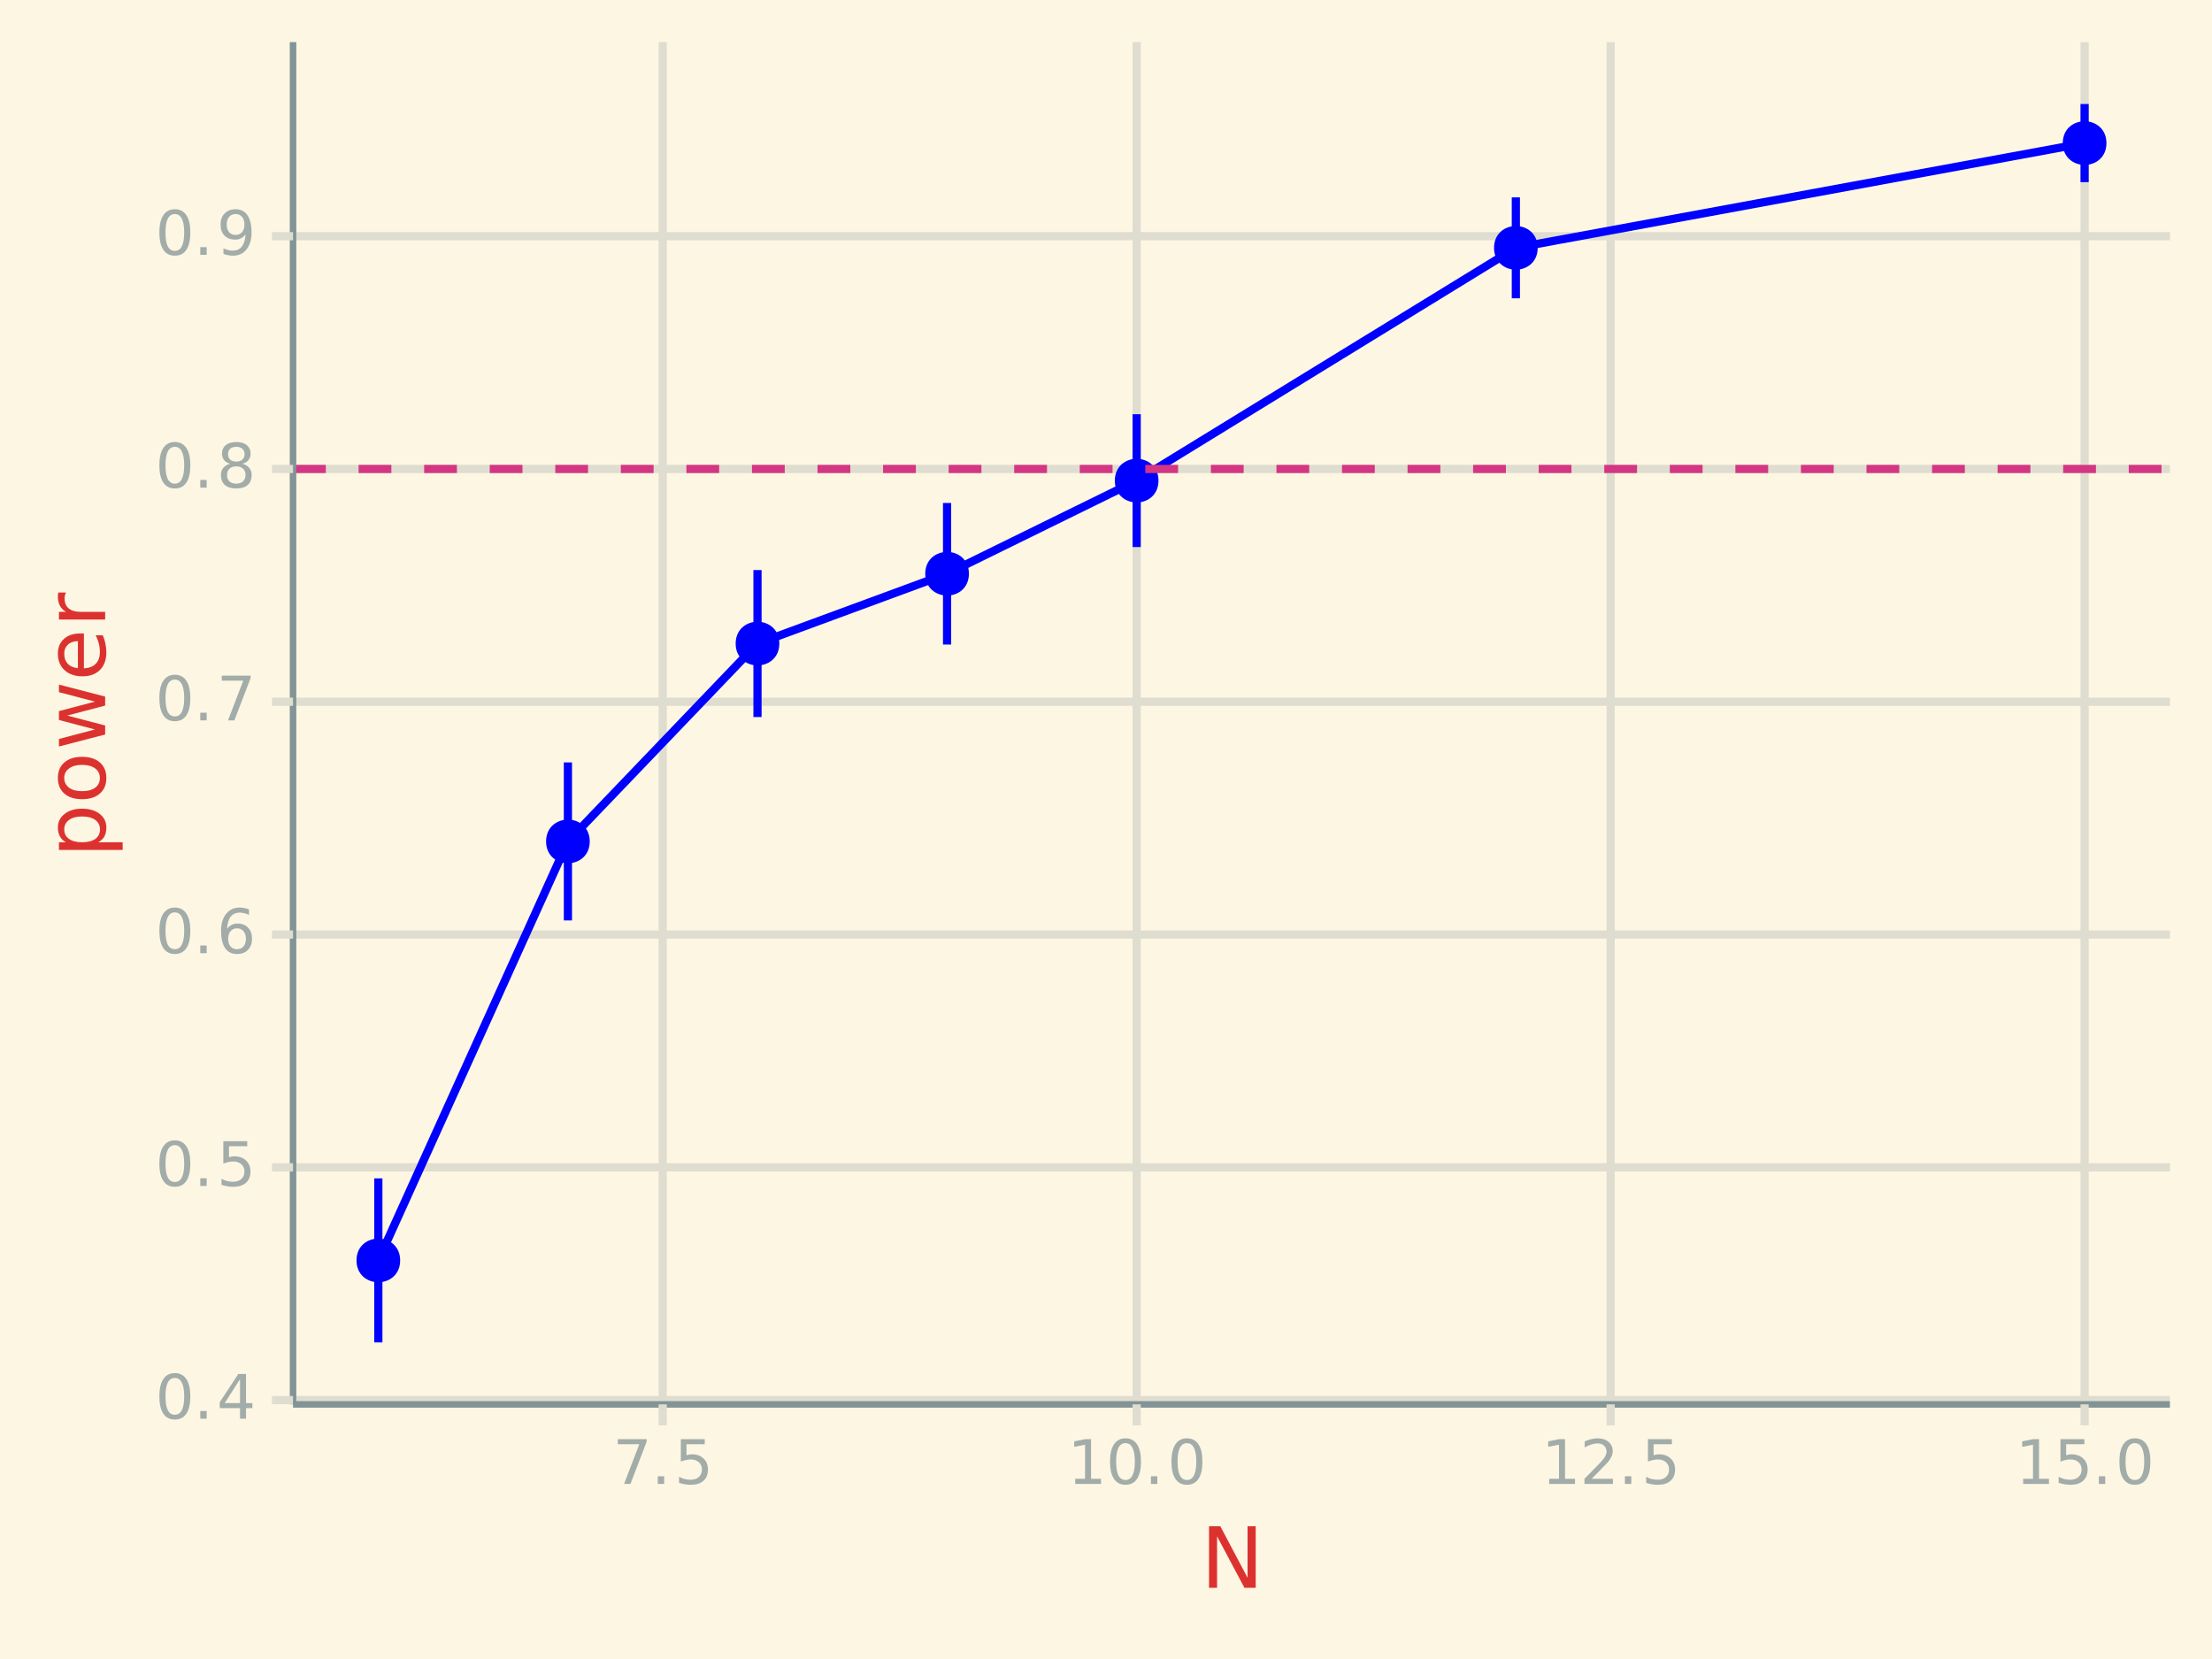 <?xml version="1.0" encoding="UTF-8"?>
<svg xmlns="http://www.w3.org/2000/svg" xmlns:xlink="http://www.w3.org/1999/xlink" width="288pt" height="216pt" viewBox="0 0 288 216" version="1.1">
<defs>
<g>
<symbol overflow="visible" id="glyph0-0">
<path style="stroke:none;" d="M 0.406 1.422 L 0.406 -5.641 L 4.406 -5.641 L 4.406 1.422 Z M 0.844 0.969 L 3.953 0.969 L 3.953 -5.188 L 0.844 -5.188 Z M 0.844 0.969 "/>
</symbol>
<symbol overflow="visible" id="glyph0-1">
<path style="stroke:none;" d="M 2.547 -5.312 C 2.141 -5.312 1.832 -5.109 1.625 -4.703 C 1.426 -4.305 1.328 -3.707 1.328 -2.906 C 1.328 -2.113 1.426 -1.516 1.625 -1.109 C 1.832 -0.711 2.141 -0.516 2.547 -0.516 C 2.953 -0.516 3.254 -0.711 3.453 -1.109 C 3.66 -1.516 3.766 -2.113 3.766 -2.906 C 3.766 -3.707 3.66 -4.305 3.453 -4.703 C 3.254 -5.109 2.953 -5.312 2.547 -5.312 Z M 2.547 -5.938 C 3.203 -5.938 3.703 -5.676 4.047 -5.156 C 4.391 -4.645 4.562 -3.895 4.562 -2.906 C 4.562 -1.926 4.391 -1.176 4.047 -0.656 C 3.703 -0.145 3.203 0.109 2.547 0.109 C 1.891 0.109 1.391 -0.145 1.047 -0.656 C 0.703 -1.176 0.531 -1.926 0.531 -2.906 C 0.531 -3.895 0.703 -4.645 1.047 -5.156 C 1.391 -5.676 1.891 -5.938 2.547 -5.938 Z M 2.547 -5.938 "/>
</symbol>
<symbol overflow="visible" id="glyph0-2">
<path style="stroke:none;" d="M 0.859 -1 L 1.688 -1 L 1.688 0 L 0.859 0 Z M 0.859 -1 "/>
</symbol>
<symbol overflow="visible" id="glyph0-3">
<path style="stroke:none;" d="M 3.031 -5.141 L 1.031 -2.031 L 3.031 -2.031 Z M 2.812 -5.828 L 3.812 -5.828 L 3.812 -2.031 L 4.641 -2.031 L 4.641 -1.375 L 3.812 -1.375 L 3.812 0 L 3.031 0 L 3.031 -1.375 L 0.391 -1.375 L 0.391 -2.141 Z M 2.812 -5.828 "/>
</symbol>
<symbol overflow="visible" id="glyph0-4">
<path style="stroke:none;" d="M 0.859 -5.828 L 3.969 -5.828 L 3.969 -5.172 L 1.594 -5.172 L 1.594 -3.734 C 1.707 -3.773 1.82 -3.805 1.938 -3.828 C 2.051 -3.848 2.164 -3.859 2.281 -3.859 C 2.926 -3.859 3.438 -3.676 3.812 -3.312 C 4.195 -2.957 4.391 -2.477 4.391 -1.875 C 4.391 -1.25 4.191 -0.758 3.797 -0.406 C 3.41 -0.062 2.863 0.109 2.156 0.109 C 1.906 0.109 1.656 0.086 1.406 0.047 C 1.156 0.004 0.895 -0.055 0.625 -0.141 L 0.625 -0.938 C 0.852 -0.801 1.094 -0.703 1.344 -0.641 C 1.594 -0.578 1.859 -0.547 2.141 -0.547 C 2.586 -0.547 2.941 -0.664 3.203 -0.906 C 3.473 -1.145 3.609 -1.469 3.609 -1.875 C 3.609 -2.281 3.473 -2.598 3.203 -2.828 C 2.941 -3.066 2.586 -3.188 2.141 -3.188 C 1.93 -3.188 1.719 -3.16 1.5 -3.109 C 1.289 -3.066 1.078 -3 0.859 -2.906 Z M 0.859 -5.828 "/>
</symbol>
<symbol overflow="visible" id="glyph0-5">
<path style="stroke:none;" d="M 2.641 -3.234 C 2.285 -3.234 2.004 -3.109 1.797 -2.859 C 1.586 -2.617 1.484 -2.289 1.484 -1.875 C 1.484 -1.457 1.586 -1.125 1.797 -0.875 C 2.004 -0.633 2.285 -0.516 2.641 -0.516 C 2.992 -0.516 3.273 -0.633 3.484 -0.875 C 3.691 -1.125 3.797 -1.457 3.797 -1.875 C 3.797 -2.289 3.691 -2.617 3.484 -2.859 C 3.273 -3.109 2.992 -3.234 2.641 -3.234 Z M 4.203 -5.703 L 4.203 -4.984 C 4.004 -5.078 3.805 -5.148 3.609 -5.203 C 3.41 -5.254 3.211 -5.281 3.016 -5.281 C 2.492 -5.281 2.094 -5.102 1.812 -4.75 C 1.539 -4.395 1.383 -3.863 1.344 -3.156 C 1.5 -3.383 1.691 -3.555 1.922 -3.672 C 2.148 -3.797 2.406 -3.859 2.688 -3.859 C 3.27 -3.859 3.734 -3.68 4.078 -3.328 C 4.422 -2.973 4.594 -2.488 4.594 -1.875 C 4.594 -1.27 4.414 -0.785 4.062 -0.422 C 3.707 -0.066 3.234 0.109 2.641 0.109 C 1.961 0.109 1.445 -0.145 1.094 -0.656 C 0.738 -1.176 0.562 -1.926 0.562 -2.906 C 0.562 -3.832 0.781 -4.566 1.219 -5.109 C 1.656 -5.66 2.242 -5.938 2.984 -5.938 C 3.18 -5.938 3.379 -5.914 3.578 -5.875 C 3.773 -5.844 3.984 -5.785 4.203 -5.703 Z M 4.203 -5.703 "/>
</symbol>
<symbol overflow="visible" id="glyph0-6">
<path style="stroke:none;" d="M 0.656 -5.828 L 4.406 -5.828 L 4.406 -5.5 L 2.297 0 L 1.469 0 L 3.453 -5.172 L 0.656 -5.172 Z M 0.656 -5.828 "/>
</symbol>
<symbol overflow="visible" id="glyph0-7">
<path style="stroke:none;" d="M 2.547 -2.766 C 2.172 -2.766 1.875 -2.664 1.656 -2.469 C 1.445 -2.27 1.344 -1.992 1.344 -1.641 C 1.344 -1.285 1.445 -1.008 1.656 -0.812 C 1.875 -0.613 2.172 -0.516 2.547 -0.516 C 2.922 -0.516 3.211 -0.613 3.422 -0.812 C 3.641 -1.02 3.75 -1.297 3.75 -1.641 C 3.75 -1.992 3.641 -2.27 3.422 -2.469 C 3.211 -2.664 2.922 -2.766 2.547 -2.766 Z M 1.75 -3.109 C 1.414 -3.191 1.156 -3.348 0.969 -3.578 C 0.781 -3.805 0.688 -4.086 0.688 -4.422 C 0.688 -4.891 0.848 -5.258 1.172 -5.531 C 1.504 -5.801 1.961 -5.938 2.547 -5.938 C 3.129 -5.938 3.582 -5.801 3.906 -5.531 C 4.238 -5.258 4.406 -4.891 4.406 -4.422 C 4.406 -4.086 4.312 -3.805 4.125 -3.578 C 3.938 -3.348 3.676 -3.191 3.344 -3.109 C 3.719 -3.016 4.008 -2.836 4.219 -2.578 C 4.438 -2.328 4.547 -2.016 4.547 -1.641 C 4.547 -1.078 4.375 -0.645 4.031 -0.344 C 3.688 -0.039 3.191 0.109 2.547 0.109 C 1.898 0.109 1.406 -0.039 1.062 -0.344 C 0.719 -0.645 0.547 -1.078 0.547 -1.641 C 0.547 -2.016 0.648 -2.328 0.859 -2.578 C 1.078 -2.836 1.375 -3.016 1.75 -3.109 Z M 1.469 -4.359 C 1.469 -4.055 1.562 -3.816 1.75 -3.641 C 1.938 -3.473 2.203 -3.391 2.547 -3.391 C 2.879 -3.391 3.141 -3.473 3.328 -3.641 C 3.523 -3.816 3.625 -4.055 3.625 -4.359 C 3.625 -4.66 3.523 -4.895 3.328 -5.062 C 3.141 -5.227 2.879 -5.312 2.547 -5.312 C 2.203 -5.312 1.938 -5.227 1.75 -5.062 C 1.562 -4.895 1.469 -4.66 1.469 -4.359 Z M 1.469 -4.359 "/>
</symbol>
<symbol overflow="visible" id="glyph0-8">
<path style="stroke:none;" d="M 0.875 -0.125 L 0.875 -0.844 C 1.07 -0.75 1.27 -0.676 1.469 -0.625 C 1.676 -0.57 1.879 -0.547 2.078 -0.547 C 2.598 -0.547 2.992 -0.723 3.266 -1.078 C 3.547 -1.43 3.707 -1.961 3.75 -2.672 C 3.594 -2.453 3.398 -2.281 3.172 -2.156 C 2.941 -2.039 2.688 -1.984 2.406 -1.984 C 1.82 -1.984 1.359 -2.156 1.016 -2.5 C 0.672 -2.852 0.5 -3.336 0.5 -3.953 C 0.5 -4.555 0.676 -5.035 1.031 -5.391 C 1.383 -5.754 1.859 -5.938 2.453 -5.938 C 3.129 -5.938 3.645 -5.676 4 -5.156 C 4.352 -4.645 4.531 -3.895 4.531 -2.906 C 4.531 -1.988 4.312 -1.254 3.875 -0.703 C 3.438 -0.16 2.848 0.109 2.109 0.109 C 1.91 0.109 1.707 0.086 1.5 0.047 C 1.301 0.016 1.094 -0.039 0.875 -0.125 Z M 2.453 -2.594 C 2.805 -2.594 3.086 -2.711 3.297 -2.953 C 3.504 -3.203 3.609 -3.535 3.609 -3.953 C 3.609 -4.367 3.504 -4.695 3.297 -4.938 C 3.086 -5.188 2.805 -5.312 2.453 -5.312 C 2.098 -5.312 1.816 -5.188 1.609 -4.938 C 1.398 -4.695 1.297 -4.367 1.297 -3.953 C 1.297 -3.535 1.398 -3.203 1.609 -2.953 C 1.816 -2.711 2.098 -2.594 2.453 -2.594 Z M 2.453 -2.594 "/>
</symbol>
<symbol overflow="visible" id="glyph0-9">
<path style="stroke:none;" d="M 1 -0.672 L 2.281 -0.672 L 2.281 -5.109 L 0.875 -4.828 L 0.875 -5.547 L 2.281 -5.828 L 3.062 -5.828 L 3.062 -0.672 L 4.359 -0.672 L 4.359 0 L 1 0 Z M 1 -0.672 "/>
</symbol>
<symbol overflow="visible" id="glyph0-10">
<path style="stroke:none;" d="M 1.531 -0.672 L 4.297 -0.672 L 4.297 0 L 0.594 0 L 0.594 -0.672 C 0.883 -0.973 1.289 -1.383 1.812 -1.906 C 2.332 -2.438 2.656 -2.773 2.781 -2.922 C 3.039 -3.203 3.219 -3.441 3.312 -3.641 C 3.414 -3.836 3.469 -4.031 3.469 -4.219 C 3.469 -4.531 3.359 -4.785 3.141 -4.984 C 2.922 -5.18 2.641 -5.281 2.297 -5.281 C 2.047 -5.281 1.781 -5.234 1.5 -5.141 C 1.227 -5.055 0.938 -4.926 0.625 -4.75 L 0.625 -5.547 C 0.945 -5.68 1.242 -5.781 1.516 -5.844 C 1.797 -5.906 2.051 -5.938 2.281 -5.938 C 2.883 -5.938 3.363 -5.785 3.719 -5.484 C 4.082 -5.18 4.266 -4.781 4.266 -4.281 C 4.266 -4.039 4.219 -3.812 4.125 -3.594 C 4.031 -3.375 3.867 -3.117 3.641 -2.828 C 3.566 -2.754 3.352 -2.535 3 -2.172 C 2.656 -1.816 2.164 -1.316 1.531 -0.672 Z M 1.531 -0.672 "/>
</symbol>
<symbol overflow="visible" id="glyph1-0">
<path style="stroke:none;" d="M 0.547 1.938 L 0.547 -7.75 L 6.047 -7.75 L 6.047 1.938 Z M 1.172 1.328 L 5.438 1.328 L 5.438 -7.141 L 1.172 -7.141 Z M 1.172 1.328 "/>
</symbol>
<symbol overflow="visible" id="glyph1-1">
<path style="stroke:none;" d="M 1.078 -8.016 L 2.547 -8.016 L 6.094 -1.312 L 6.094 -8.016 L 7.156 -8.016 L 7.156 0 L 5.688 0 L 2.125 -6.703 L 2.125 0 L 1.078 0 Z M 1.078 -8.016 "/>
</symbol>
<symbol overflow="visible" id="glyph2-0">
<path style="stroke:none;" d="M 1.938 -0.547 L -7.75 -0.547 L -7.75 -6.047 L 1.938 -6.047 Z M 1.328 -1.172 L 1.328 -5.438 L -7.141 -5.438 L -7.141 -1.172 Z M 1.328 -1.172 "/>
</symbol>
<symbol overflow="visible" id="glyph2-1">
<path style="stroke:none;" d="M -0.906 -2 L 2.281 -2 L 2.281 -1 L -6.016 -1 L -6.016 -2 L -5.109 -2 C -5.461 -2.195 -5.723 -2.453 -5.891 -2.766 C -6.066 -3.086 -6.156 -3.473 -6.156 -3.922 C -6.156 -4.648 -5.863 -5.238 -5.281 -5.688 C -4.707 -6.145 -3.945 -6.375 -3 -6.375 C -2.051 -6.375 -1.285 -6.145 -0.703 -5.688 C -0.129 -5.238 0.156 -4.648 0.156 -3.922 C 0.156 -3.473 0.07 -3.086 -0.094 -2.766 C -0.27 -2.453 -0.539 -2.195 -0.906 -2 Z M -3 -5.359 C -3.727 -5.359 -4.297 -5.207 -4.703 -4.906 C -5.117 -4.602 -5.328 -4.191 -5.328 -3.672 C -5.328 -3.148 -5.117 -2.738 -4.703 -2.438 C -4.297 -2.145 -3.727 -2 -3 -2 C -2.27 -2 -1.695 -2.145 -1.281 -2.438 C -0.875 -2.738 -0.672 -3.148 -0.672 -3.672 C -0.672 -4.191 -0.875 -4.602 -1.281 -4.906 C -1.695 -5.207 -2.27 -5.359 -3 -5.359 Z M -3 -5.359 "/>
</symbol>
<symbol overflow="visible" id="glyph2-2">
<path style="stroke:none;" d="M -5.328 -3.375 C -5.328 -2.844 -5.117 -2.422 -4.703 -2.109 C -4.285 -1.805 -3.719 -1.656 -3 -1.656 C -2.281 -1.656 -1.711 -1.805 -1.297 -2.109 C -0.891 -2.41 -0.688 -2.832 -0.688 -3.375 C -0.688 -3.895 -0.891 -4.305 -1.297 -4.609 C -1.711 -4.922 -2.281 -5.078 -3 -5.078 C -3.719 -5.078 -4.285 -4.922 -4.703 -4.609 C -5.117 -4.305 -5.328 -3.895 -5.328 -3.375 Z M -6.156 -3.375 C -6.156 -4.227 -5.875 -4.898 -5.312 -5.391 C -4.758 -5.879 -3.988 -6.125 -3 -6.125 C -2.02 -6.125 -1.25 -5.879 -0.688 -5.391 C -0.125 -4.898 0.156 -4.227 0.156 -3.375 C 0.156 -2.508 -0.125 -1.832 -0.688 -1.344 C -1.25 -0.852 -2.02 -0.609 -3 -0.609 C -3.988 -0.609 -4.758 -0.852 -5.312 -1.344 C -5.875 -1.832 -6.156 -2.508 -6.156 -3.375 Z M -6.156 -3.375 "/>
</symbol>
<symbol overflow="visible" id="glyph2-3">
<path style="stroke:none;" d="M -6.016 -0.469 L -6.016 -1.453 L -1.328 -2.688 L -6.016 -3.922 L -6.016 -5.078 L -1.328 -6.312 L -6.016 -7.547 L -6.016 -8.531 L 0 -6.969 L 0 -5.797 L -4.938 -4.5 L 0 -3.203 L 0 -2.031 Z M -6.016 -0.469 "/>
</symbol>
<symbol overflow="visible" id="glyph2-4">
<path style="stroke:none;" d="M -3.25 -6.188 L -2.766 -6.188 L -2.766 -1.641 C -2.086 -1.68 -1.57 -1.883 -1.219 -2.25 C -0.863 -2.613 -0.688 -3.125 -0.688 -3.781 C -0.688 -4.164 -0.734 -4.535 -0.828 -4.891 C -0.922 -5.242 -1.055 -5.598 -1.234 -5.953 L -0.312 -5.953 C -0.156 -5.598 -0.039 -5.234 0.031 -4.859 C 0.113 -4.484 0.156 -4.109 0.156 -3.734 C 0.156 -2.766 -0.117 -2 -0.672 -1.438 C -1.234 -0.883 -1.992 -0.609 -2.953 -0.609 C -3.93 -0.609 -4.707 -0.875 -5.281 -1.406 C -5.863 -1.938 -6.156 -2.656 -6.156 -3.562 C -6.156 -4.363 -5.895 -5 -5.375 -5.469 C -4.852 -5.945 -4.145 -6.188 -3.25 -6.188 Z M -3.547 -5.188 C -4.086 -5.188 -4.52 -5.035 -4.844 -4.734 C -5.164 -4.441 -5.328 -4.051 -5.328 -3.562 C -5.328 -3.008 -5.172 -2.566 -4.859 -2.234 C -4.547 -1.91 -4.109 -1.723 -3.547 -1.672 Z M -3.547 -5.188 "/>
</symbol>
<symbol overflow="visible" id="glyph2-5">
<path style="stroke:none;" d="M -5.094 -4.516 C -5.156 -4.41 -5.203 -4.289 -5.234 -4.156 C -5.266 -4.031 -5.281 -3.891 -5.281 -3.734 C -5.281 -3.172 -5.098 -2.738 -4.734 -2.438 C -4.367 -2.145 -3.848 -2 -3.172 -2 L 0 -2 L 0 -1 L -6.016 -1 L -6.016 -2 L -5.078 -2 C -5.441 -2.195 -5.711 -2.461 -5.891 -2.797 C -6.066 -3.129 -6.156 -3.535 -6.156 -4.016 C -6.156 -4.086 -6.148 -4.16 -6.141 -4.234 C -6.141 -4.316 -6.129 -4.41 -6.109 -4.516 Z M -5.094 -4.516 "/>
</symbol>
</g>
<clipPath id="clip1">
  <path d="M 38.152 5.48 L 282.523 5.48 L 282.523 182.852 L 38.152 182.852 Z M 38.152 5.48 "/>
</clipPath>
<clipPath id="clip2">
  <path d="M 38.152 181 L 282.523 181 L 282.523 182.852 L 38.152 182.852 Z M 38.152 181 "/>
</clipPath>
<clipPath id="clip3">
  <path d="M 38.152 151 L 282.523 151 L 282.523 153 L 38.152 153 Z M 38.152 151 "/>
</clipPath>
<clipPath id="clip4">
  <path d="M 38.152 121 L 282.523 121 L 282.523 123 L 38.152 123 Z M 38.152 121 "/>
</clipPath>
<clipPath id="clip5">
  <path d="M 38.152 90 L 282.523 90 L 282.523 92 L 38.152 92 Z M 38.152 90 "/>
</clipPath>
<clipPath id="clip6">
  <path d="M 38.152 60 L 282.523 60 L 282.523 62 L 38.152 62 Z M 38.152 60 "/>
</clipPath>
<clipPath id="clip7">
  <path d="M 38.152 30 L 282.523 30 L 282.523 32 L 38.152 32 Z M 38.152 30 "/>
</clipPath>
<clipPath id="clip8">
  <path d="M 85 5.48 L 87 5.48 L 87 182.852 L 85 182.852 Z M 85 5.48 "/>
</clipPath>
<clipPath id="clip9">
  <path d="M 147 5.48 L 149 5.48 L 149 182.852 L 147 182.852 Z M 147 5.48 "/>
</clipPath>
<clipPath id="clip10">
  <path d="M 209 5.48 L 211 5.48 L 211 182.852 L 209 182.852 Z M 209 5.48 "/>
</clipPath>
<clipPath id="clip11">
  <path d="M 270 5.48 L 272 5.48 L 272 182.852 L 270 182.852 Z M 270 5.48 "/>
</clipPath>
<clipPath id="clip12">
  <path d="M 38.152 60 L 282.523 60 L 282.523 62 L 38.152 62 Z M 38.152 60 "/>
</clipPath>
</defs>
<g id="surface37">
<rect x="0" y="0" width="288" height="216" style="fill:rgb(100%,100%,100%);fill-opacity:1;stroke:none;"/>
<rect x="0" y="0" width="288" height="216" style="fill:rgb(99.216%,96.471%,89.02%);fill-opacity:1;stroke:none;"/>
<path style="fill:none;stroke-width:1.067;stroke-linecap:round;stroke-linejoin:round;stroke:rgb(99.216%,96.471%,89.02%);stroke-opacity:1;stroke-miterlimit:10;" d="M 0 216 L 288 216 L 288 0 L 0 0 Z M 0 216 "/>
<g clip-path="url(#clip1)" clip-rule="nonzero">
<path style="fill-rule:nonzero;fill:rgb(99.216%,96.471%,89.02%);fill-opacity:1;stroke-width:1.067;stroke-linecap:round;stroke-linejoin:round;stroke:rgb(99.216%,96.471%,89.02%);stroke-opacity:1;stroke-miterlimit:10;" d="M 38.152 182.848 L 282.523 182.848 L 282.523 5.477 L 38.152 5.477 Z M 38.152 182.848 "/>
</g>
<g clip-path="url(#clip2)" clip-rule="nonzero">
<path style="fill:none;stroke-width:1.067;stroke-linecap:butt;stroke-linejoin:round;stroke:rgb(87.451%,86.667%,81.569%);stroke-opacity:1;stroke-miterlimit:10;" d="M 38.152 182.289 L 282.52 182.289 "/>
</g>
<g clip-path="url(#clip3)" clip-rule="nonzero">
<path style="fill:none;stroke-width:1.067;stroke-linecap:butt;stroke-linejoin:round;stroke:rgb(87.451%,86.667%,81.569%);stroke-opacity:1;stroke-miterlimit:10;" d="M 38.152 151.984 L 282.52 151.984 "/>
</g>
<g clip-path="url(#clip4)" clip-rule="nonzero">
<path style="fill:none;stroke-width:1.067;stroke-linecap:butt;stroke-linejoin:round;stroke:rgb(87.451%,86.667%,81.569%);stroke-opacity:1;stroke-miterlimit:10;" d="M 38.152 121.676 L 282.52 121.676 "/>
</g>
<g clip-path="url(#clip5)" clip-rule="nonzero">
<path style="fill:none;stroke-width:1.067;stroke-linecap:butt;stroke-linejoin:round;stroke:rgb(87.451%,86.667%,81.569%);stroke-opacity:1;stroke-miterlimit:10;" d="M 38.152 91.367 L 282.52 91.367 "/>
</g>
<g clip-path="url(#clip6)" clip-rule="nonzero">
<path style="fill:none;stroke-width:1.067;stroke-linecap:butt;stroke-linejoin:round;stroke:rgb(87.451%,86.667%,81.569%);stroke-opacity:1;stroke-miterlimit:10;" d="M 38.152 61.062 L 282.52 61.062 "/>
</g>
<g clip-path="url(#clip7)" clip-rule="nonzero">
<path style="fill:none;stroke-width:1.067;stroke-linecap:butt;stroke-linejoin:round;stroke:rgb(87.451%,86.667%,81.569%);stroke-opacity:1;stroke-miterlimit:10;" d="M 38.152 30.754 L 282.52 30.754 "/>
</g>
<g clip-path="url(#clip8)" clip-rule="nonzero">
<path style="fill:none;stroke-width:1.067;stroke-linecap:butt;stroke-linejoin:round;stroke:rgb(87.451%,86.667%,81.569%);stroke-opacity:1;stroke-miterlimit:10;" d="M 86.285 182.848 L 86.285 5.48 "/>
</g>
<g clip-path="url(#clip9)" clip-rule="nonzero">
<path style="fill:none;stroke-width:1.067;stroke-linecap:butt;stroke-linejoin:round;stroke:rgb(87.451%,86.667%,81.569%);stroke-opacity:1;stroke-miterlimit:10;" d="M 147.992 182.848 L 147.992 5.48 "/>
</g>
<g clip-path="url(#clip10)" clip-rule="nonzero">
<path style="fill:none;stroke-width:1.067;stroke-linecap:butt;stroke-linejoin:round;stroke:rgb(87.451%,86.667%,81.569%);stroke-opacity:1;stroke-miterlimit:10;" d="M 209.703 182.848 L 209.703 5.48 "/>
</g>
<g clip-path="url(#clip11)" clip-rule="nonzero">
<path style="fill:none;stroke-width:1.067;stroke-linecap:butt;stroke-linejoin:round;stroke:rgb(87.451%,86.667%,81.569%);stroke-opacity:1;stroke-miterlimit:10;" d="M 271.414 182.848 L 271.414 5.48 "/>
</g>
<path style="fill:none;stroke-width:1.067;stroke-linecap:butt;stroke-linejoin:round;stroke:rgb(0%,0%,100%);stroke-opacity:1;stroke-miterlimit:10;" d="M 49.258 164.105 L 73.941 109.555 L 98.625 83.793 L 123.309 74.699 L 147.992 62.578 L 197.363 32.27 L 271.414 18.633 "/>
<path style="fill:none;stroke-width:1.067;stroke-linecap:butt;stroke-linejoin:round;stroke:rgb(0%,0%,100%);stroke-opacity:1;stroke-miterlimit:10;" d="M 49.258 153.426 L 49.258 153.426 "/>
<path style="fill:none;stroke-width:1.067;stroke-linecap:butt;stroke-linejoin:round;stroke:rgb(0%,0%,100%);stroke-opacity:1;stroke-miterlimit:10;" d="M 49.258 153.426 L 49.258 174.785 "/>
<path style="fill:none;stroke-width:1.067;stroke-linecap:butt;stroke-linejoin:round;stroke:rgb(0%,0%,100%);stroke-opacity:1;stroke-miterlimit:10;" d="M 49.258 174.785 L 49.258 174.785 "/>
<path style="fill:none;stroke-width:1.067;stroke-linecap:butt;stroke-linejoin:round;stroke:rgb(0%,0%,100%);stroke-opacity:1;stroke-miterlimit:10;" d="M 73.941 99.266 L 73.941 99.266 "/>
<path style="fill:none;stroke-width:1.067;stroke-linecap:butt;stroke-linejoin:round;stroke:rgb(0%,0%,100%);stroke-opacity:1;stroke-miterlimit:10;" d="M 73.941 99.266 L 73.941 119.84 "/>
<path style="fill:none;stroke-width:1.067;stroke-linecap:butt;stroke-linejoin:round;stroke:rgb(0%,0%,100%);stroke-opacity:1;stroke-miterlimit:10;" d="M 73.941 119.84 L 73.941 119.84 "/>
<path style="fill:none;stroke-width:1.067;stroke-linecap:butt;stroke-linejoin:round;stroke:rgb(0%,0%,100%);stroke-opacity:1;stroke-miterlimit:10;" d="M 98.625 74.223 L 98.625 74.223 "/>
<path style="fill:none;stroke-width:1.067;stroke-linecap:butt;stroke-linejoin:round;stroke:rgb(0%,0%,100%);stroke-opacity:1;stroke-miterlimit:10;" d="M 98.625 74.223 L 98.625 93.359 "/>
<path style="fill:none;stroke-width:1.067;stroke-linecap:butt;stroke-linejoin:round;stroke:rgb(0%,0%,100%);stroke-opacity:1;stroke-miterlimit:10;" d="M 98.625 93.359 L 98.625 93.359 "/>
<path style="fill:none;stroke-width:1.067;stroke-linecap:butt;stroke-linejoin:round;stroke:rgb(0%,0%,100%);stroke-opacity:1;stroke-miterlimit:10;" d="M 123.309 65.484 L 123.309 65.484 "/>
<path style="fill:none;stroke-width:1.067;stroke-linecap:butt;stroke-linejoin:round;stroke:rgb(0%,0%,100%);stroke-opacity:1;stroke-miterlimit:10;" d="M 123.309 65.484 L 123.309 83.918 "/>
<path style="fill:none;stroke-width:1.067;stroke-linecap:butt;stroke-linejoin:round;stroke:rgb(0%,0%,100%);stroke-opacity:1;stroke-miterlimit:10;" d="M 123.309 83.918 L 123.309 83.918 "/>
<path style="fill:none;stroke-width:1.067;stroke-linecap:butt;stroke-linejoin:round;stroke:rgb(0%,0%,100%);stroke-opacity:1;stroke-miterlimit:10;" d="M 147.992 53.926 L 147.992 53.926 "/>
<path style="fill:none;stroke-width:1.067;stroke-linecap:butt;stroke-linejoin:round;stroke:rgb(0%,0%,100%);stroke-opacity:1;stroke-miterlimit:10;" d="M 147.992 53.926 L 147.992 71.227 "/>
<path style="fill:none;stroke-width:1.067;stroke-linecap:butt;stroke-linejoin:round;stroke:rgb(0%,0%,100%);stroke-opacity:1;stroke-miterlimit:10;" d="M 147.992 71.227 L 147.992 71.227 "/>
<path style="fill:none;stroke-width:1.067;stroke-linecap:butt;stroke-linejoin:round;stroke:rgb(0%,0%,100%);stroke-opacity:1;stroke-miterlimit:10;" d="M 197.363 25.699 L 197.363 25.699 "/>
<path style="fill:none;stroke-width:1.067;stroke-linecap:butt;stroke-linejoin:round;stroke:rgb(0%,0%,100%);stroke-opacity:1;stroke-miterlimit:10;" d="M 197.363 25.699 L 197.363 38.84 "/>
<path style="fill:none;stroke-width:1.067;stroke-linecap:butt;stroke-linejoin:round;stroke:rgb(0%,0%,100%);stroke-opacity:1;stroke-miterlimit:10;" d="M 197.363 38.84 L 197.363 38.84 "/>
<path style="fill:none;stroke-width:1.067;stroke-linecap:butt;stroke-linejoin:round;stroke:rgb(0%,0%,100%);stroke-opacity:1;stroke-miterlimit:10;" d="M 271.414 13.543 L 271.414 13.543 "/>
<path style="fill:none;stroke-width:1.067;stroke-linecap:butt;stroke-linejoin:round;stroke:rgb(0%,0%,100%);stroke-opacity:1;stroke-miterlimit:10;" d="M 271.414 13.543 L 271.414 23.719 "/>
<path style="fill:none;stroke-width:1.067;stroke-linecap:butt;stroke-linejoin:round;stroke:rgb(0%,0%,100%);stroke-opacity:1;stroke-miterlimit:10;" d="M 271.414 23.719 L 271.414 23.719 "/>
<path style="fill-rule:nonzero;fill:rgb(0%,0%,100%);fill-opacity:1;stroke-width:0.709;stroke-linecap:round;stroke-linejoin:round;stroke:rgb(0%,0%,100%);stroke-opacity:1;stroke-miterlimit:10;" d="M 51.746 164.105 C 51.746 167.426 46.77 167.426 46.77 164.105 C 46.77 160.789 51.746 160.789 51.746 164.105 "/>
<path style="fill-rule:nonzero;fill:rgb(0%,0%,100%);fill-opacity:1;stroke-width:0.709;stroke-linecap:round;stroke-linejoin:round;stroke:rgb(0%,0%,100%);stroke-opacity:1;stroke-miterlimit:10;" d="M 76.43 109.555 C 76.43 112.871 71.453 112.871 71.453 109.555 C 71.453 106.234 76.43 106.234 76.43 109.555 "/>
<path style="fill-rule:nonzero;fill:rgb(0%,0%,100%);fill-opacity:1;stroke-width:0.709;stroke-linecap:round;stroke-linejoin:round;stroke:rgb(0%,0%,100%);stroke-opacity:1;stroke-miterlimit:10;" d="M 101.113 83.793 C 101.113 87.109 96.137 87.109 96.137 83.793 C 96.137 80.473 101.113 80.473 101.113 83.793 "/>
<path style="fill-rule:nonzero;fill:rgb(0%,0%,100%);fill-opacity:1;stroke-width:0.709;stroke-linecap:round;stroke-linejoin:round;stroke:rgb(0%,0%,100%);stroke-opacity:1;stroke-miterlimit:10;" d="M 125.797 74.699 C 125.797 78.016 120.82 78.016 120.82 74.699 C 120.82 71.383 125.797 71.383 125.797 74.699 "/>
<path style="fill-rule:nonzero;fill:rgb(0%,0%,100%);fill-opacity:1;stroke-width:0.709;stroke-linecap:round;stroke-linejoin:round;stroke:rgb(0%,0%,100%);stroke-opacity:1;stroke-miterlimit:10;" d="M 150.48 62.578 C 150.48 65.895 145.504 65.895 145.504 62.578 C 145.504 59.258 150.48 59.258 150.48 62.578 "/>
<path style="fill-rule:nonzero;fill:rgb(0%,0%,100%);fill-opacity:1;stroke-width:0.709;stroke-linecap:round;stroke-linejoin:round;stroke:rgb(0%,0%,100%);stroke-opacity:1;stroke-miterlimit:10;" d="M 199.852 32.27 C 199.852 35.586 194.875 35.586 194.875 32.27 C 194.875 28.953 199.852 28.953 199.852 32.27 "/>
<path style="fill-rule:nonzero;fill:rgb(0%,0%,100%);fill-opacity:1;stroke-width:0.709;stroke-linecap:round;stroke-linejoin:round;stroke:rgb(0%,0%,100%);stroke-opacity:1;stroke-miterlimit:10;" d="M 273.902 18.633 C 273.902 21.949 268.926 21.949 268.926 18.633 C 268.926 15.312 273.902 15.312 273.902 18.633 "/>
<g clip-path="url(#clip12)" clip-rule="nonzero">
<path style="fill:none;stroke-width:1.067;stroke-linecap:butt;stroke-linejoin:round;stroke:rgb(82.745%,21.176%,50.98%);stroke-opacity:1;stroke-dasharray:4.268,4.268;stroke-miterlimit:10;" d="M 38.152 61.062 L 282.52 61.062 "/>
</g>
<path style="fill:none;stroke-width:0.854;stroke-linecap:butt;stroke-linejoin:round;stroke:rgb(51.373%,58.039%,58.824%);stroke-opacity:1;stroke-miterlimit:10;" d="M 38.152 182.848 L 38.152 5.48 "/>
<g style="fill:rgb(63.529%,67.451%,66.275%);fill-opacity:1;">
  <use xlink:href="#glyph0-1" x="20.219" y="184.715"/>
  <use xlink:href="#glyph0-2" x="25.219" y="184.715"/>
  <use xlink:href="#glyph0-3" x="28.219" y="184.715"/>
</g>
<g style="fill:rgb(63.529%,67.451%,66.275%);fill-opacity:1;">
  <use xlink:href="#glyph0-1" x="20.219" y="154.41"/>
  <use xlink:href="#glyph0-2" x="25.219" y="154.41"/>
  <use xlink:href="#glyph0-4" x="28.219" y="154.41"/>
</g>
<g style="fill:rgb(63.529%,67.451%,66.275%);fill-opacity:1;">
  <use xlink:href="#glyph0-1" x="20.219" y="124.102"/>
  <use xlink:href="#glyph0-2" x="25.219" y="124.102"/>
  <use xlink:href="#glyph0-5" x="28.219" y="124.102"/>
</g>
<g style="fill:rgb(63.529%,67.451%,66.275%);fill-opacity:1;">
  <use xlink:href="#glyph0-1" x="20.219" y="93.793"/>
  <use xlink:href="#glyph0-2" x="25.219" y="93.793"/>
  <use xlink:href="#glyph0-6" x="28.219" y="93.793"/>
</g>
<g style="fill:rgb(63.529%,67.451%,66.275%);fill-opacity:1;">
  <use xlink:href="#glyph0-1" x="20.219" y="63.488"/>
  <use xlink:href="#glyph0-2" x="25.219" y="63.488"/>
  <use xlink:href="#glyph0-7" x="28.219" y="63.488"/>
</g>
<g style="fill:rgb(63.529%,67.451%,66.275%);fill-opacity:1;">
  <use xlink:href="#glyph0-1" x="20.219" y="33.18"/>
  <use xlink:href="#glyph0-2" x="25.219" y="33.18"/>
  <use xlink:href="#glyph0-8" x="28.219" y="33.18"/>
</g>
<path style="fill:none;stroke-width:1.067;stroke-linecap:butt;stroke-linejoin:round;stroke:rgb(87.451%,86.667%,81.569%);stroke-opacity:1;stroke-miterlimit:10;" d="M 35.41 182.289 L 38.152 182.289 "/>
<path style="fill:none;stroke-width:1.067;stroke-linecap:butt;stroke-linejoin:round;stroke:rgb(87.451%,86.667%,81.569%);stroke-opacity:1;stroke-miterlimit:10;" d="M 35.41 151.984 L 38.152 151.984 "/>
<path style="fill:none;stroke-width:1.067;stroke-linecap:butt;stroke-linejoin:round;stroke:rgb(87.451%,86.667%,81.569%);stroke-opacity:1;stroke-miterlimit:10;" d="M 35.41 121.676 L 38.152 121.676 "/>
<path style="fill:none;stroke-width:1.067;stroke-linecap:butt;stroke-linejoin:round;stroke:rgb(87.451%,86.667%,81.569%);stroke-opacity:1;stroke-miterlimit:10;" d="M 35.41 91.367 L 38.152 91.367 "/>
<path style="fill:none;stroke-width:1.067;stroke-linecap:butt;stroke-linejoin:round;stroke:rgb(87.451%,86.667%,81.569%);stroke-opacity:1;stroke-miterlimit:10;" d="M 35.41 61.062 L 38.152 61.062 "/>
<path style="fill:none;stroke-width:1.067;stroke-linecap:butt;stroke-linejoin:round;stroke:rgb(87.451%,86.667%,81.569%);stroke-opacity:1;stroke-miterlimit:10;" d="M 35.41 30.754 L 38.152 30.754 "/>
<path style="fill:none;stroke-width:0.854;stroke-linecap:butt;stroke-linejoin:round;stroke:rgb(51.373%,58.039%,58.824%);stroke-opacity:1;stroke-miterlimit:10;" d="M 38.152 182.848 L 282.52 182.848 "/>
<path style="fill:none;stroke-width:1.067;stroke-linecap:butt;stroke-linejoin:round;stroke:rgb(87.451%,86.667%,81.569%);stroke-opacity:1;stroke-miterlimit:10;" d="M 86.285 185.59 L 86.285 182.848 "/>
<path style="fill:none;stroke-width:1.067;stroke-linecap:butt;stroke-linejoin:round;stroke:rgb(87.451%,86.667%,81.569%);stroke-opacity:1;stroke-miterlimit:10;" d="M 147.992 185.59 L 147.992 182.848 "/>
<path style="fill:none;stroke-width:1.067;stroke-linecap:butt;stroke-linejoin:round;stroke:rgb(87.451%,86.667%,81.569%);stroke-opacity:1;stroke-miterlimit:10;" d="M 209.703 185.59 L 209.703 182.848 "/>
<path style="fill:none;stroke-width:1.067;stroke-linecap:butt;stroke-linejoin:round;stroke:rgb(87.451%,86.667%,81.569%);stroke-opacity:1;stroke-miterlimit:10;" d="M 271.414 185.59 L 271.414 182.848 "/>
<g style="fill:rgb(63.529%,67.451%,66.275%);fill-opacity:1;">
  <use xlink:href="#glyph0-6" x="79.785" y="193.207"/>
  <use xlink:href="#glyph0-2" x="84.785" y="193.207"/>
  <use xlink:href="#glyph0-4" x="87.785" y="193.207"/>
</g>
<g style="fill:rgb(63.529%,67.451%,66.275%);fill-opacity:1;">
  <use xlink:href="#glyph0-9" x="138.992" y="193.207"/>
  <use xlink:href="#glyph0-1" x="143.992" y="193.207"/>
  <use xlink:href="#glyph0-2" x="148.992" y="193.207"/>
  <use xlink:href="#glyph0-1" x="151.992" y="193.207"/>
</g>
<g style="fill:rgb(63.529%,67.451%,66.275%);fill-opacity:1;">
  <use xlink:href="#glyph0-9" x="200.703" y="193.207"/>
  <use xlink:href="#glyph0-10" x="205.703" y="193.207"/>
  <use xlink:href="#glyph0-2" x="210.703" y="193.207"/>
  <use xlink:href="#glyph0-4" x="213.703" y="193.207"/>
</g>
<g style="fill:rgb(63.529%,67.451%,66.275%);fill-opacity:1;">
  <use xlink:href="#glyph0-9" x="262.414" y="193.207"/>
  <use xlink:href="#glyph0-4" x="267.414" y="193.207"/>
  <use xlink:href="#glyph0-2" x="272.414" y="193.207"/>
  <use xlink:href="#glyph0-1" x="275.414" y="193.207"/>
</g>
<g style="fill:rgb(86.275%,19.608%,18.431%);fill-opacity:1;">
  <use xlink:href="#glyph1-1" x="156.336" y="206.73"/>
</g>
<g style="fill:rgb(86.275%,19.608%,18.431%);fill-opacity:1;">
  <use xlink:href="#glyph2-1" x="13.691" y="111.664"/>
  <use xlink:href="#glyph2-2" x="13.691" y="104.664"/>
  <use xlink:href="#glyph2-3" x="13.691" y="97.664"/>
  <use xlink:href="#glyph2-4" x="13.691" y="88.664"/>
  <use xlink:href="#glyph2-5" x="13.691" y="81.664"/>
</g>
</g>
</svg>
